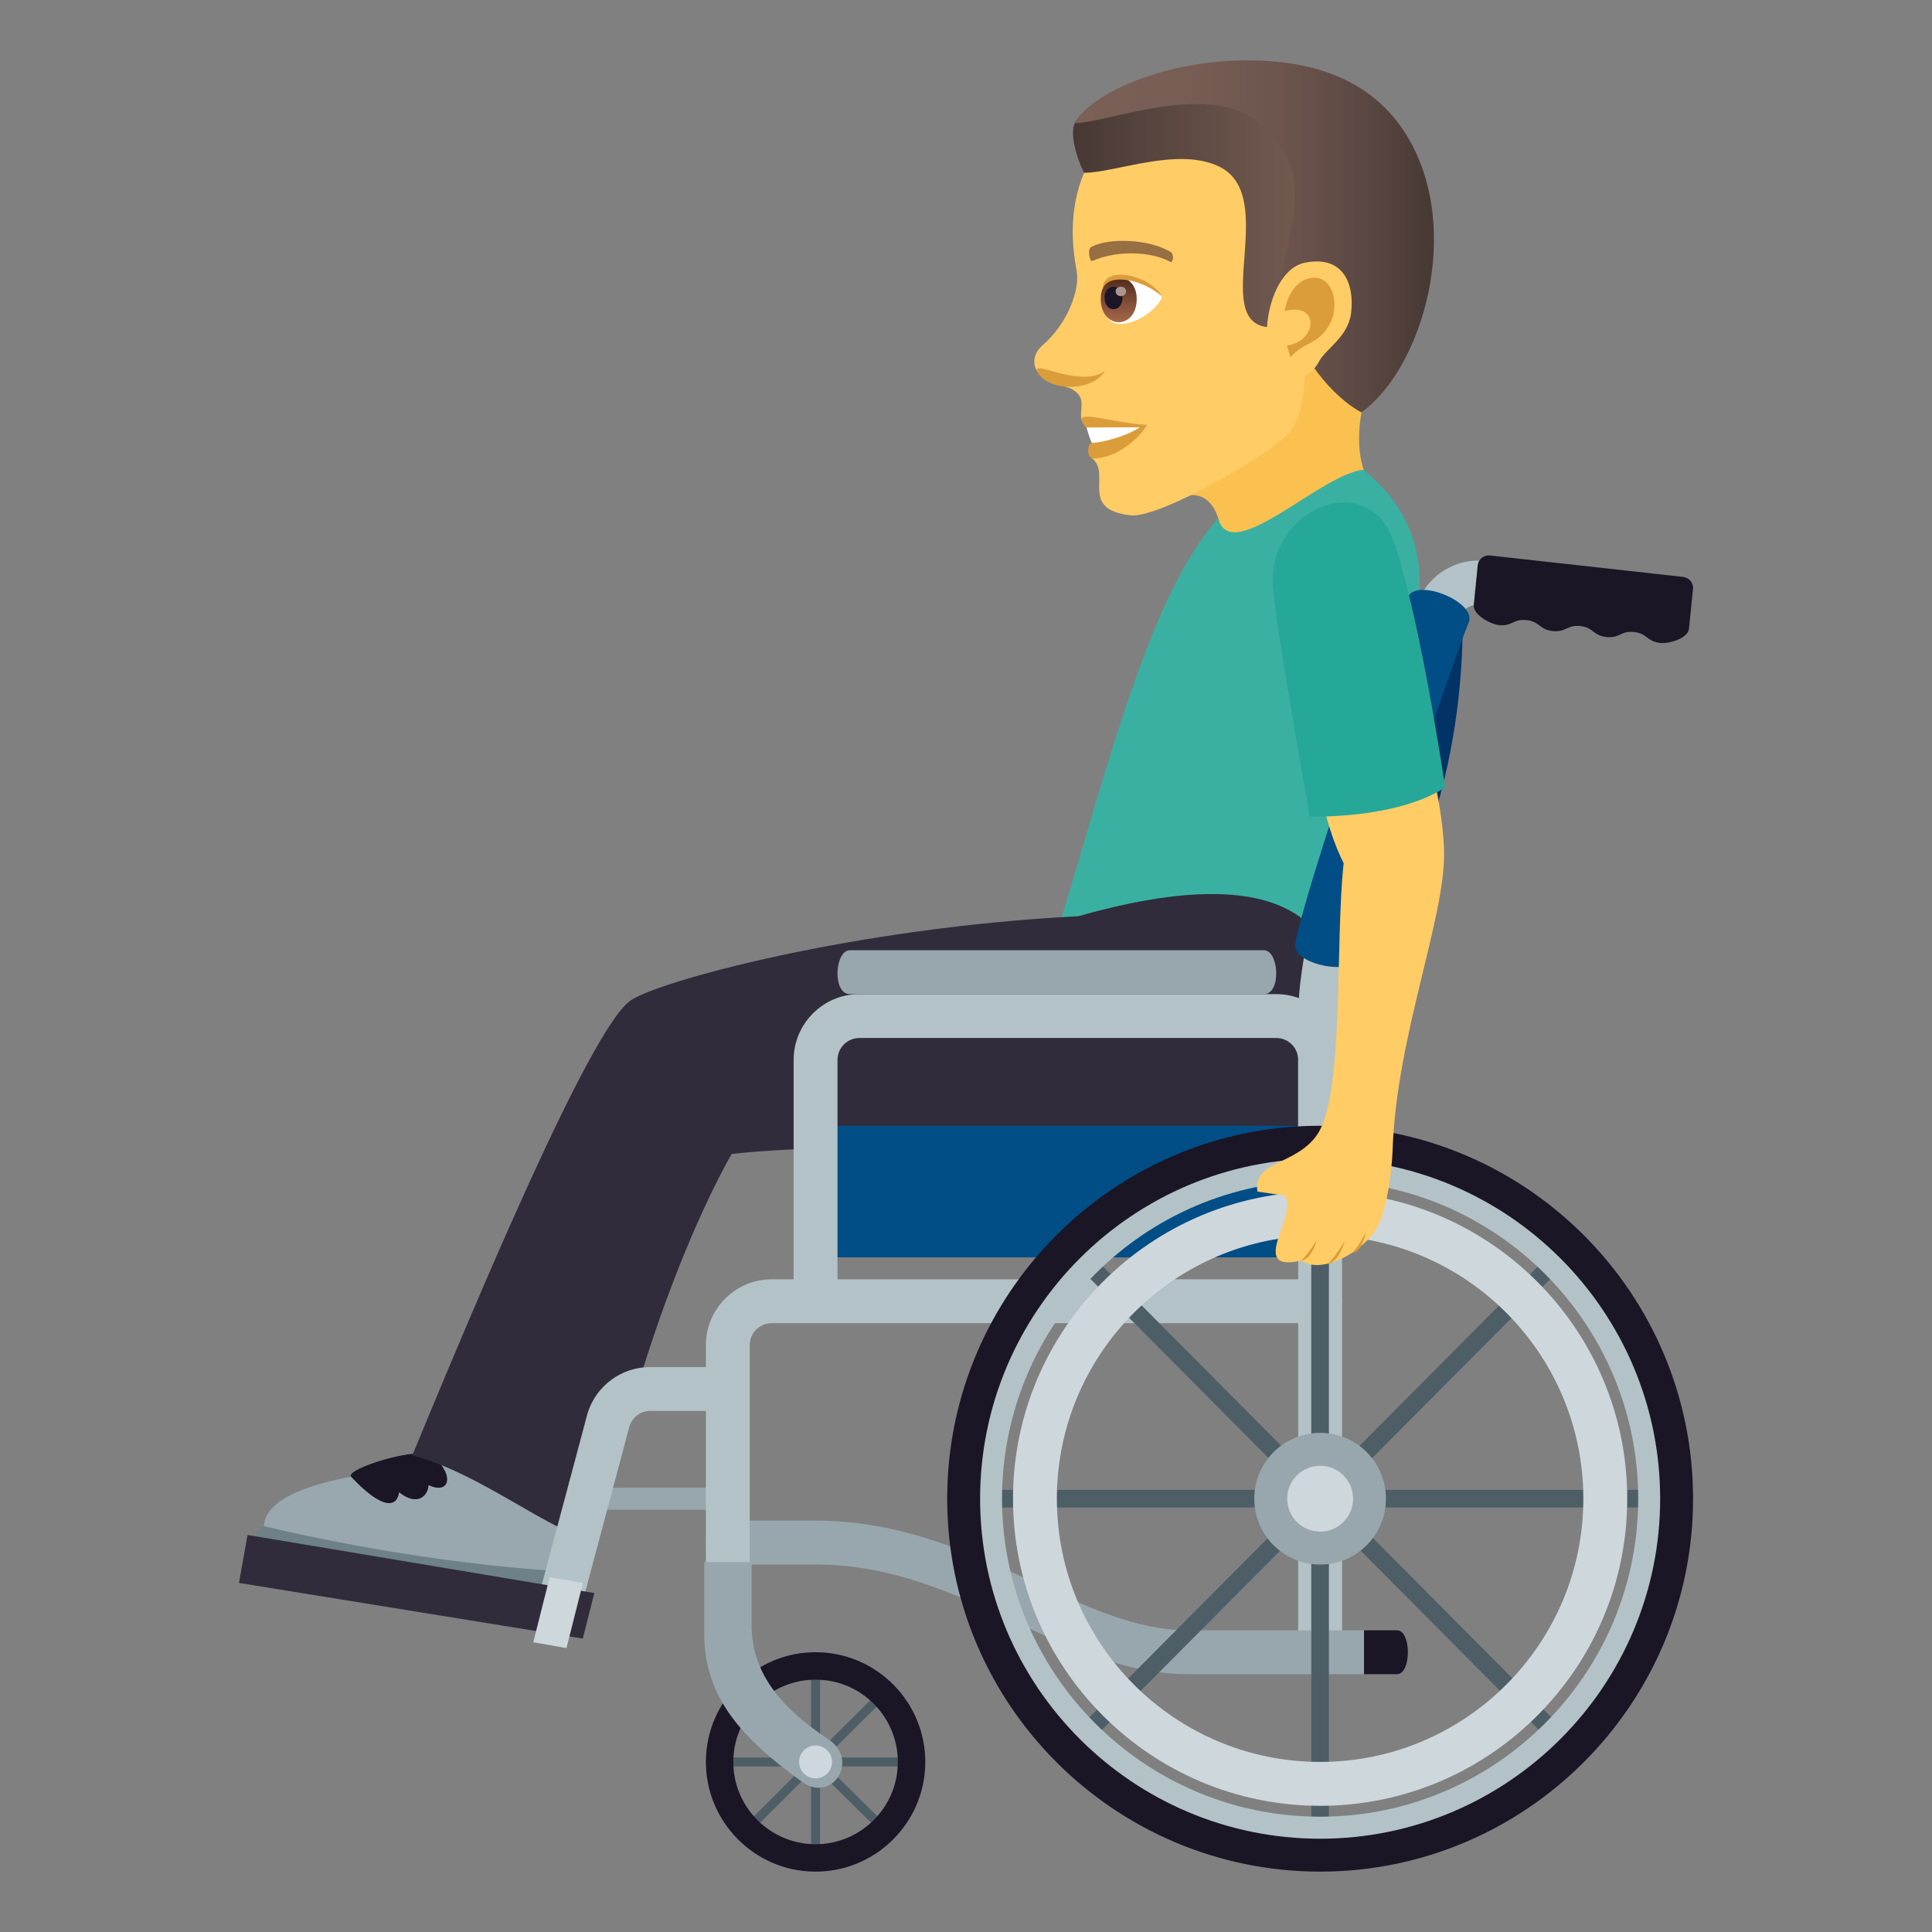 <?xml version="1.0" encoding="utf-8"?>
<!-- Generator: Adobe Illustrator 15.0.0, SVG Export Plug-In . SVG Version: 6.00 Build 0)  -->
<!DOCTYPE svg PUBLIC "-//W3C//DTD SVG 1.1//EN" "http://www.w3.org/Graphics/SVG/1.1/DTD/svg11.dtd">
<svg version="1.1" id="Layer_1" xmlns:x="http://ns.adobe.com/Extensibility/1.0/" xmlns:i="http://ns.adobe.com/AdobeIllustrator/10.0/" xmlns:graph="http://ns.adobe.com/Graphs/1.0/"
	 xmlns="http://www.w3.org/2000/svg" xmlns:xlink="http://www.w3.org/1999/xlink" xmlns:a="http://ns.adobe.com/AdobeSVGViewerExtensions/3.0/"
	 x="0px" y="0px" width="64px" height="64px" viewBox="0 0 64 64" enable-background="new 0 0 64 64" xml:space="preserve">
<rect x="0" y="0" width="64" height="64" fill="#808080" stroke="none"/>
<path fill="#FAC150" d="M38.888,16.557c1.133-0.54,1.457,0.451,1.533,0.866c0.25,1.365,5.359-0.194,4.785-1.762
	c-0.5-1.363,0.168-2.992,0.168-2.992C44.618,12.237,41.854,7.359,38.888,16.557z"/>
<path fill="#FFCC66" d="M39.812,3.039c-3.441,0.55-4.705,3.009-4.15,5.907c0.125,0.655-0.297,1.776-1.129,2.496
	c-0.303,0.262-0.332,0.609-0.184,0.841c0.289,0.455,0.928,0.459,1.195,0.63c0.596,0.38,0,0.8,0.447,1.248
	c0.205,0.204,0.789-0.066,0.172,1.015c0.688,0.502-0.459,1.711,1.309,1.897c0.928,0.098,4.852-2.115,5.342-2.878
	c0.514-0.802,0.393-2.283,0.393-2.283c2.643-0.762,3.576-3.069,3.006-5.483C45.415,3.053,42.044,2.683,39.812,3.039z"/>
<path fill="#DB9D3A" d="M35.991,14.161c0.324,0.198,0.182,0.51,0.182,0.51c-0.154,0-0.193,0.514,0.037,0.514
	c0.807,0,1.547-0.692,1.789-1.111C36.735,14.011,35.351,13.44,35.991,14.161z"/>
<path fill="#FFFFFF" d="M35.991,14.161c0,0,0.125,0.441,0.182,0.51c0.254,0,1.076-0.182,1.584-0.516L35.991,14.161z"/>
<linearGradient id="SVGID_1_" gradientUnits="userSpaceOnUse" x1="35.544" y1="6.71" x2="45.187" y2="6.71">
	<stop  offset="0" style="stop-color:#473834"/>
	<stop  offset="0.056" style="stop-color:#4B3B36"/>
	<stop  offset="0.669" style="stop-color:#6D564D"/>
	<stop  offset="1" style="stop-color:#7A6056"/>
	<a:midPointStop  offset="0" style="stop-color:#473834"/>
	<a:midPointStop  offset="0.43" style="stop-color:#473834"/>
	<a:midPointStop  offset="1" style="stop-color:#7A6056"/>
</linearGradient>
<path fill="url(#SVGID_1_)" d="M45.005,4.632c-2.447-3.683-8.943-1.453-9.402-0.553c-0.164,0.325,0.041,1.128,0.309,1.645
	c1.033,0,3.078-0.862,4.455-0.216c2.037,0.959-0.275,5.102,1.605,5.327C42.267,10.87,46.05,6.466,45.005,4.632z"/>
<linearGradient id="SVGID_2_" gradientUnits="userSpaceOnUse" x1="35.602" y1="7.83" x2="47.501" y2="7.83">
	<stop  offset="0" style="stop-color:#7A6056"/>
	<stop  offset="0.312" style="stop-color:#775D54"/>
	<stop  offset="0.569" style="stop-color:#6D554D"/>
	<stop  offset="0.805" style="stop-color:#5B4842"/>
	<stop  offset="1" style="stop-color:#473834"/>
	<a:midPointStop  offset="0" style="stop-color:#7A6056"/>
	<a:midPointStop  offset="0.746" style="stop-color:#7A6056"/>
	<a:midPointStop  offset="1" style="stop-color:#473834"/>
</linearGradient>
<path fill="url(#SVGID_2_)" d="M46.646,4.566C45.946,3.383,44.53,1.992,41.315,2c-2.904,0.006-5.254,1.179-5.713,2.079
	c1.066,0,4.305-1.359,5.996-0.095c2.633,1.968,0.338,4.641,0.959,6.321c0.971,2.63,2.543,3.354,2.543,3.354
	C47.122,12.199,48.46,7.631,46.646,4.566z"/>
<path fill="#DB9D3A" d="M34.356,12.287c0.238,0.634,1.764,0.771,2.25,0C35.804,12.868,34.218,11.918,34.356,12.287z"/>
<path fill="#FFCC66" d="M43.218,8.704c-1.285,0.267-1.686,3.169-0.723,3.799c0.135,0.089,0.838,0.167,1.209-0.544
	c0.207-0.394,0.945-0.794,1.049-1.565C44.884,9.404,44.495,8.44,43.218,8.704z"/>
<path id="Path_652_" fill="#DB9D3A" d="M43.284,9.243c-0.326,0.111-0.633,0.488-0.727,1.063c1.156-0.313,1.105,0.987,0.076,1.142
	c0.033,0.126,0.072,0.255,0.123,0.389c0.41-0.523,0.951-0.402,1.318-1.151C44.407,10.009,44.095,8.968,43.284,9.243z"/>
<path fill="#FFFFFF" d="M38.483,9.814c0.018,0.186-0.57,0.854-1.316,0.917c-0.426,0.036-0.578-0.294-0.674-0.648
	C36.401,8.671,38.063,9.173,38.483,9.814z"/>
<linearGradient id="Path_1_" gradientUnits="userSpaceOnUse" x1="37.06" y1="10.675" x2="37.06" y2="9.187">
	<stop  offset="0" style="stop-color:#A6694A"/>
	<stop  offset="1" style="stop-color:#4F2A1E"/>
	<a:midPointStop  offset="0" style="stop-color:#A6694A"/>
	<a:midPointStop  offset="0.5" style="stop-color:#A6694A"/>
	<a:midPointStop  offset="1" style="stop-color:#4F2A1E"/>
</linearGradient>
<path id="Path_651_" fill="url(#Path_1_)" d="M36.464,9.904c0,1.027,1.191,1.027,1.191,0C37.655,8.948,36.464,8.948,36.464,9.904z"
	/>
<path id="Path_650_" fill="#1A1626" d="M36.589,9.857c0,0.514,0.594,0.514,0.594,0C37.183,9.379,36.589,9.379,36.589,9.857z"/>
<path id="Path_647_" fill="#AB968C" d="M36.956,9.649c0,0.215,0.346,0.215,0.346,0C37.302,9.448,36.956,9.448,36.956,9.649z"/>
<path fill="#DB9D3A" d="M38.483,9.814c-0.32-0.642-1.916-1.108-1.959-0.242C36.749,8.99,37.933,9.309,38.483,9.814z"/>
<path id="Path_646_" fill="#966F42" d="M38.788,8.354c-0.732-0.457-2.133-0.479-2.654-0.161c-0.113,0.062-0.039,0.494,0.055,0.453
	c0.729-0.339,1.902-0.347,2.582,0.029C38.862,8.723,38.899,8.417,38.788,8.354z"/>
<path fill="#3AB0A2" d="M42.915,32.75c0,0-3.047-3.104-7.885-1.893c1.775-5.883,3.104-11.195,5.326-13.687
	c0.407,1.609,3.41-1.485,4.815-1.61C50.337,19.85,43.117,26.026,42.915,32.75z"/>
<path fill="#6E8189" d="M8.737,50.555c0,0-0.509,0.32-0.12,0.432c4.957,1.408,10.665,1.621,10.665,1.621
	c0.217-0.229,0.072-0.523,0.072-0.523L8.737,50.555z"/>
<path fill="#99A8AE" d="M16.545,48.352c-4.684,0.326-7.704,0.855-7.808,2.203c6.117,1.443,10.617,1.529,10.617,1.529
	C20.452,49.5,18.666,48.547,16.545,48.352z"/>
<path fill="#1A1626" d="M11.633,48.92c0.871,0.938,1.489,1.137,1.588,0.514c0.593,0.473,0.957,0.131,0.976-0.24
	c0.646,0.32,0.91-0.26,0.162-0.955C13.929,47.869,11.399,48.668,11.633,48.92z"/>
<path fill="#302C3B" d="M44.185,34.066c0,0,1.727-6.615-8.462-3.715c-7.496,0.382-14.046,2.186-14.863,2.811
	c-1.395,1.066-5.281,10.406-7.202,15.049c2.781,0.709,5.963,3.725,6.265,2.338c1.756-8.074,4.317-12.324,4.317-12.324
	C34.204,37.162,44.821,41.275,44.185,34.066z"/>
<path fill="#98A7AD" d="M24.11,50.01h-5.087v-0.727h5.087V50.01z"/>
<rect x="26.653" y="37.293" fill="#014D86" width="17.441" height="4.359"/>
<path fill="#B3C2C6" d="M43.004,54.732V35.113c0-0.402-0.325-0.729-0.727-0.729H28.471c-0.4,0-0.728,0.326-0.728,0.729v7.992
	c0,0.961-1.453,0.959-1.453,0v-7.992c0-1.203,0.978-2.182,2.18-2.182h13.807c1.202,0,2.181,0.979,2.181,2.182v19.619
	C44.458,55.695,43.004,55.691,43.004,54.732z"/>
<path fill="#B3C2C6" d="M43.004,39.473v-5.814c0-3.596,2.774-10.801,3.968-13.731c0.388-0.952,1.361-1.5,2.377-1.329l3.221,0.536
	c0.947,0.16,0.712,1.591-0.238,1.435l-3.221-0.536c-0.337-0.056-0.663,0.126-0.794,0.442c-0.905,2.224-3.858,9.749-3.858,13.183
	v5.814C44.458,40.432,43.004,40.434,43.004,39.473z"/>
<path fill="#98A7AD" d="M45.185,55.459H39.37c-2.039,0-3.829-0.836-5.723-1.721c-2.014-0.939-4.096-1.912-6.631-1.912H24.11
	c-0.961,0-0.961-1.453,0-1.453h2.906c2.859,0,5.189,1.088,7.244,2.047c1.746,0.814,3.395,1.586,5.109,1.586h5.814
	C46.146,54.006,46.144,55.459,45.185,55.459z"/>
<rect x="26.868" y="55.135" fill="#4E5E67" width="0.298" height="6.463"/>
<rect x="23.786" y="58.217" fill="#4E5E67" width="6.461" height="0.299"/>
<rect x="26.868" y="55.136" transform="matrix(0.706 0.708 -0.708 0.706 49.254 -1.983)" fill="#4E5E67" width="0.298" height="6.461"/>
<rect x="26.868" y="55.135" transform="matrix(-0.703 0.711 -0.711 -0.703 87.519 80.185)" fill="#4E5E67" width="0.299" height="6.463"/>
<path fill="#1A1626" d="M26.974,62c-2.002-0.023-3.614-1.674-3.59-3.678c0.024-2.002,1.673-3.613,3.676-3.59
	s3.614,1.674,3.591,3.678C30.626,60.412,28.978,62.023,26.974,62z M27.05,55.641c-1.504-0.018-2.74,1.189-2.758,2.693
	c-0.018,1.504,1.189,2.738,2.693,2.758c1.502,0.018,2.739-1.191,2.757-2.693C29.76,56.895,28.554,55.658,27.05,55.641z"/>
<path fill="#B3C2C6" d="M23.383,52.553v-7.994c0-1.201,0.978-2.18,2.18-2.18h18.168c0.961,0,0.959,1.453,0,1.453H25.563
	c-0.4,0-0.727,0.326-0.727,0.727v7.994H23.383z"/>
<path fill="#B3C2C6" d="M17.946,52.502l1.518-5.688c0.286-0.914,1.122-1.529,2.08-1.529h2.566v1.453h-2.564
	c-0.319,0-0.599,0.205-0.694,0.51l-1.519,5.689L17.946,52.502z"/>
<polygon fill="#302C3B" points="19.688,52.771 8.201,50.848 7.916,52.436 19.305,54.281 "/>
<path fill="#013366" d="M48.446,20.215c-3.113,7.123-2.287,4.47-3.625,11.626C48.805,27.619,48.446,20.215,48.446,20.215z"/>
<path fill="#98A7AD" d="M41.87,31.478H28.151c-0.499,0-0.587,1.454,0,1.454H41.87C42.456,32.932,42.368,31.478,41.87,31.478z"/>
<path fill="#1A1626" d="M55.755,19.111l-6.399-0.71c-0.202-0.022-0.384,0.124-0.405,0.326l-0.131,1.313
	c-0.033,0.325,0.557,0.637,0.832,0.667c0.445,0.049,0.473-0.215,0.917-0.165c0.444,0.049,0.417,0.313,0.863,0.362
	c0.446,0.05,0.473-0.214,0.919-0.165c0.443,0.05,0.418,0.314,0.862,0.362c0.446,0.05,0.472-0.214,0.919-0.165
	c0.445,0.05,0.42,0.314,0.867,0.364c0.282,0.03,0.918-0.145,0.951-0.476l0.133-1.312C56.103,19.315,55.955,19.134,55.755,19.111z"/>
<path fill="#014D86" d="M42.906,31.254c0.365-1.937,3.29-10.387,3.729-11.465c0.272-0.669,2.289,0.154,2.02,0.822
	c-0.427,1.046-3.259,9.209-3.606,11.047C44.913,32.377,42.772,31.961,42.906,31.254z"/>
<path fill="#1A1626" d="M46.277,54.006h-1.093v1.453h1.093C46.757,55.459,46.759,54.006,46.277,54.006z"/>
<path fill="#CED7DC" d="M17.666,54.402l0.543-2.156l1.101,0.193l-0.545,2.156L17.666,54.402z"/>
<path fill="#98A7AD" d="M27.426,57.604c-1.626-1.068-2.528-2.252-2.528-3.77c0-1.158,0-2.086,0-2.086h-1.571c0,0,0,1.047,0,2.342
	c0,1.998,1.051,3.361,3.242,4.936C27.569,59.744,28.494,58.305,27.426,57.604z"/>
<path fill="#CED7DC" d="M27.011,58.91c-0.301-0.002-0.542-0.25-0.539-0.551c0.004-0.301,0.251-0.541,0.551-0.539
	c0.3,0.004,0.542,0.252,0.539,0.553C27.559,58.672,27.312,58.914,27.011,58.91z"/>
<rect x="31.919" y="49.354" fill="#4E5E67" width="23.623" height="0.584"/>
<rect x="43.438" y="37.834" fill="#4E5E67" width="0.584" height="23.623"/>
<rect x="43.439" y="37.834" transform="matrix(-0.709 0.705 -0.705 -0.709 109.748 53.984)" fill="#4E5E67" width="0.584" height="23.622"/>
<rect x="43.439" y="37.834" transform="matrix(-0.709 -0.705 0.705 -0.709 39.705 115.682)" fill="#4E5E67" width="0.584" height="23.622"/>
<path fill="#1A1626" d="M43.731,62c-6.813,0-12.354-5.543-12.354-12.354c0-6.813,5.541-12.354,12.354-12.354
	c6.812,0,12.354,5.541,12.354,12.354C56.085,56.457,50.543,62,43.731,62z M43.731,38.746c-6.012,0-10.9,4.889-10.9,10.9
	c0,6.01,4.889,10.898,10.9,10.898c6.01,0,10.899-4.889,10.899-10.898C54.631,43.635,49.741,38.746,43.731,38.746z"/>
<path fill="#B3C2C6" d="M43.731,60.91c-6.211,0-11.264-5.053-11.264-11.264s5.053-11.264,11.264-11.264
	c6.21,0,11.264,5.053,11.264,11.264S49.941,60.91,43.731,60.91z M43.731,39.109c-5.811,0-10.537,4.727-10.537,10.537
	c0,5.809,4.727,10.535,10.537,10.535c5.81,0,10.536-4.727,10.536-10.535C54.268,43.836,49.541,39.109,43.731,39.109z"/>
<path fill="#CED7DC" d="M43.731,59.82c-5.611,0-10.174-4.564-10.174-10.174c0-5.611,4.564-10.174,10.174-10.174
	c5.608,0,10.173,4.563,10.173,10.174C53.904,55.256,49.341,59.82,43.731,59.82z M43.731,40.926c-4.81,0-8.721,3.912-8.721,8.721
	s3.911,8.719,8.721,8.719c4.809,0,8.719-3.91,8.719-8.719S48.54,40.926,43.731,40.926z"/>
<circle fill="#98A7AD" cx="43.731" cy="49.646" r="2.181"/>
<circle fill="#CED7DC" cx="43.731" cy="49.646" r="1.091"/>
<path fill="#FFCC66" d="M42.538,39.602l-0.884-0.129c-0.173-1.029,1.304-0.865,1.993-1.908c0.891-1.35,0.574-6.341,0.863-8.969
	c-0.612-1.225-0.779-2.542-0.779-2.542l3.714-0.534c0.132,0.527,0.372,1.736,0.392,2.674c0.047,2.209-1.582,6.142-1.705,9.896
	c-0.022,0.65-0.18,2.102-0.586,2.691c-0.559,0.809-1.825,1.42-2.441,0.975C41.271,42.189,43.069,40.164,42.538,39.602z"/>
<path fill="#DB9D3A" d="M43.612,41.09c0,0-0.16,0.65-0.508,0.666C43.339,41.547,43.612,41.09,43.612,41.09z"/>
<path fill="#DB9D3A" d="M44.549,41.109c0,0-0.21,0.734-0.558,0.748C44.225,41.648,44.549,41.109,44.549,41.109z"/>
<path fill="#DB9D3A" d="M45.246,40.809c0,0-0.114,0.68-0.462,0.693C45.018,41.295,45.246,40.809,45.246,40.809z"/>
<path fill="#25A898" d="M42.173,19.547c-0.277-2.681,3.129-4.074,3.984-1.641c0.894,2.54,1.716,8.178,1.716,8.178
	c-1.644,1.068-4.485,0.963-4.485,0.963S42.352,21.274,42.173,19.547z"/>
</svg>
